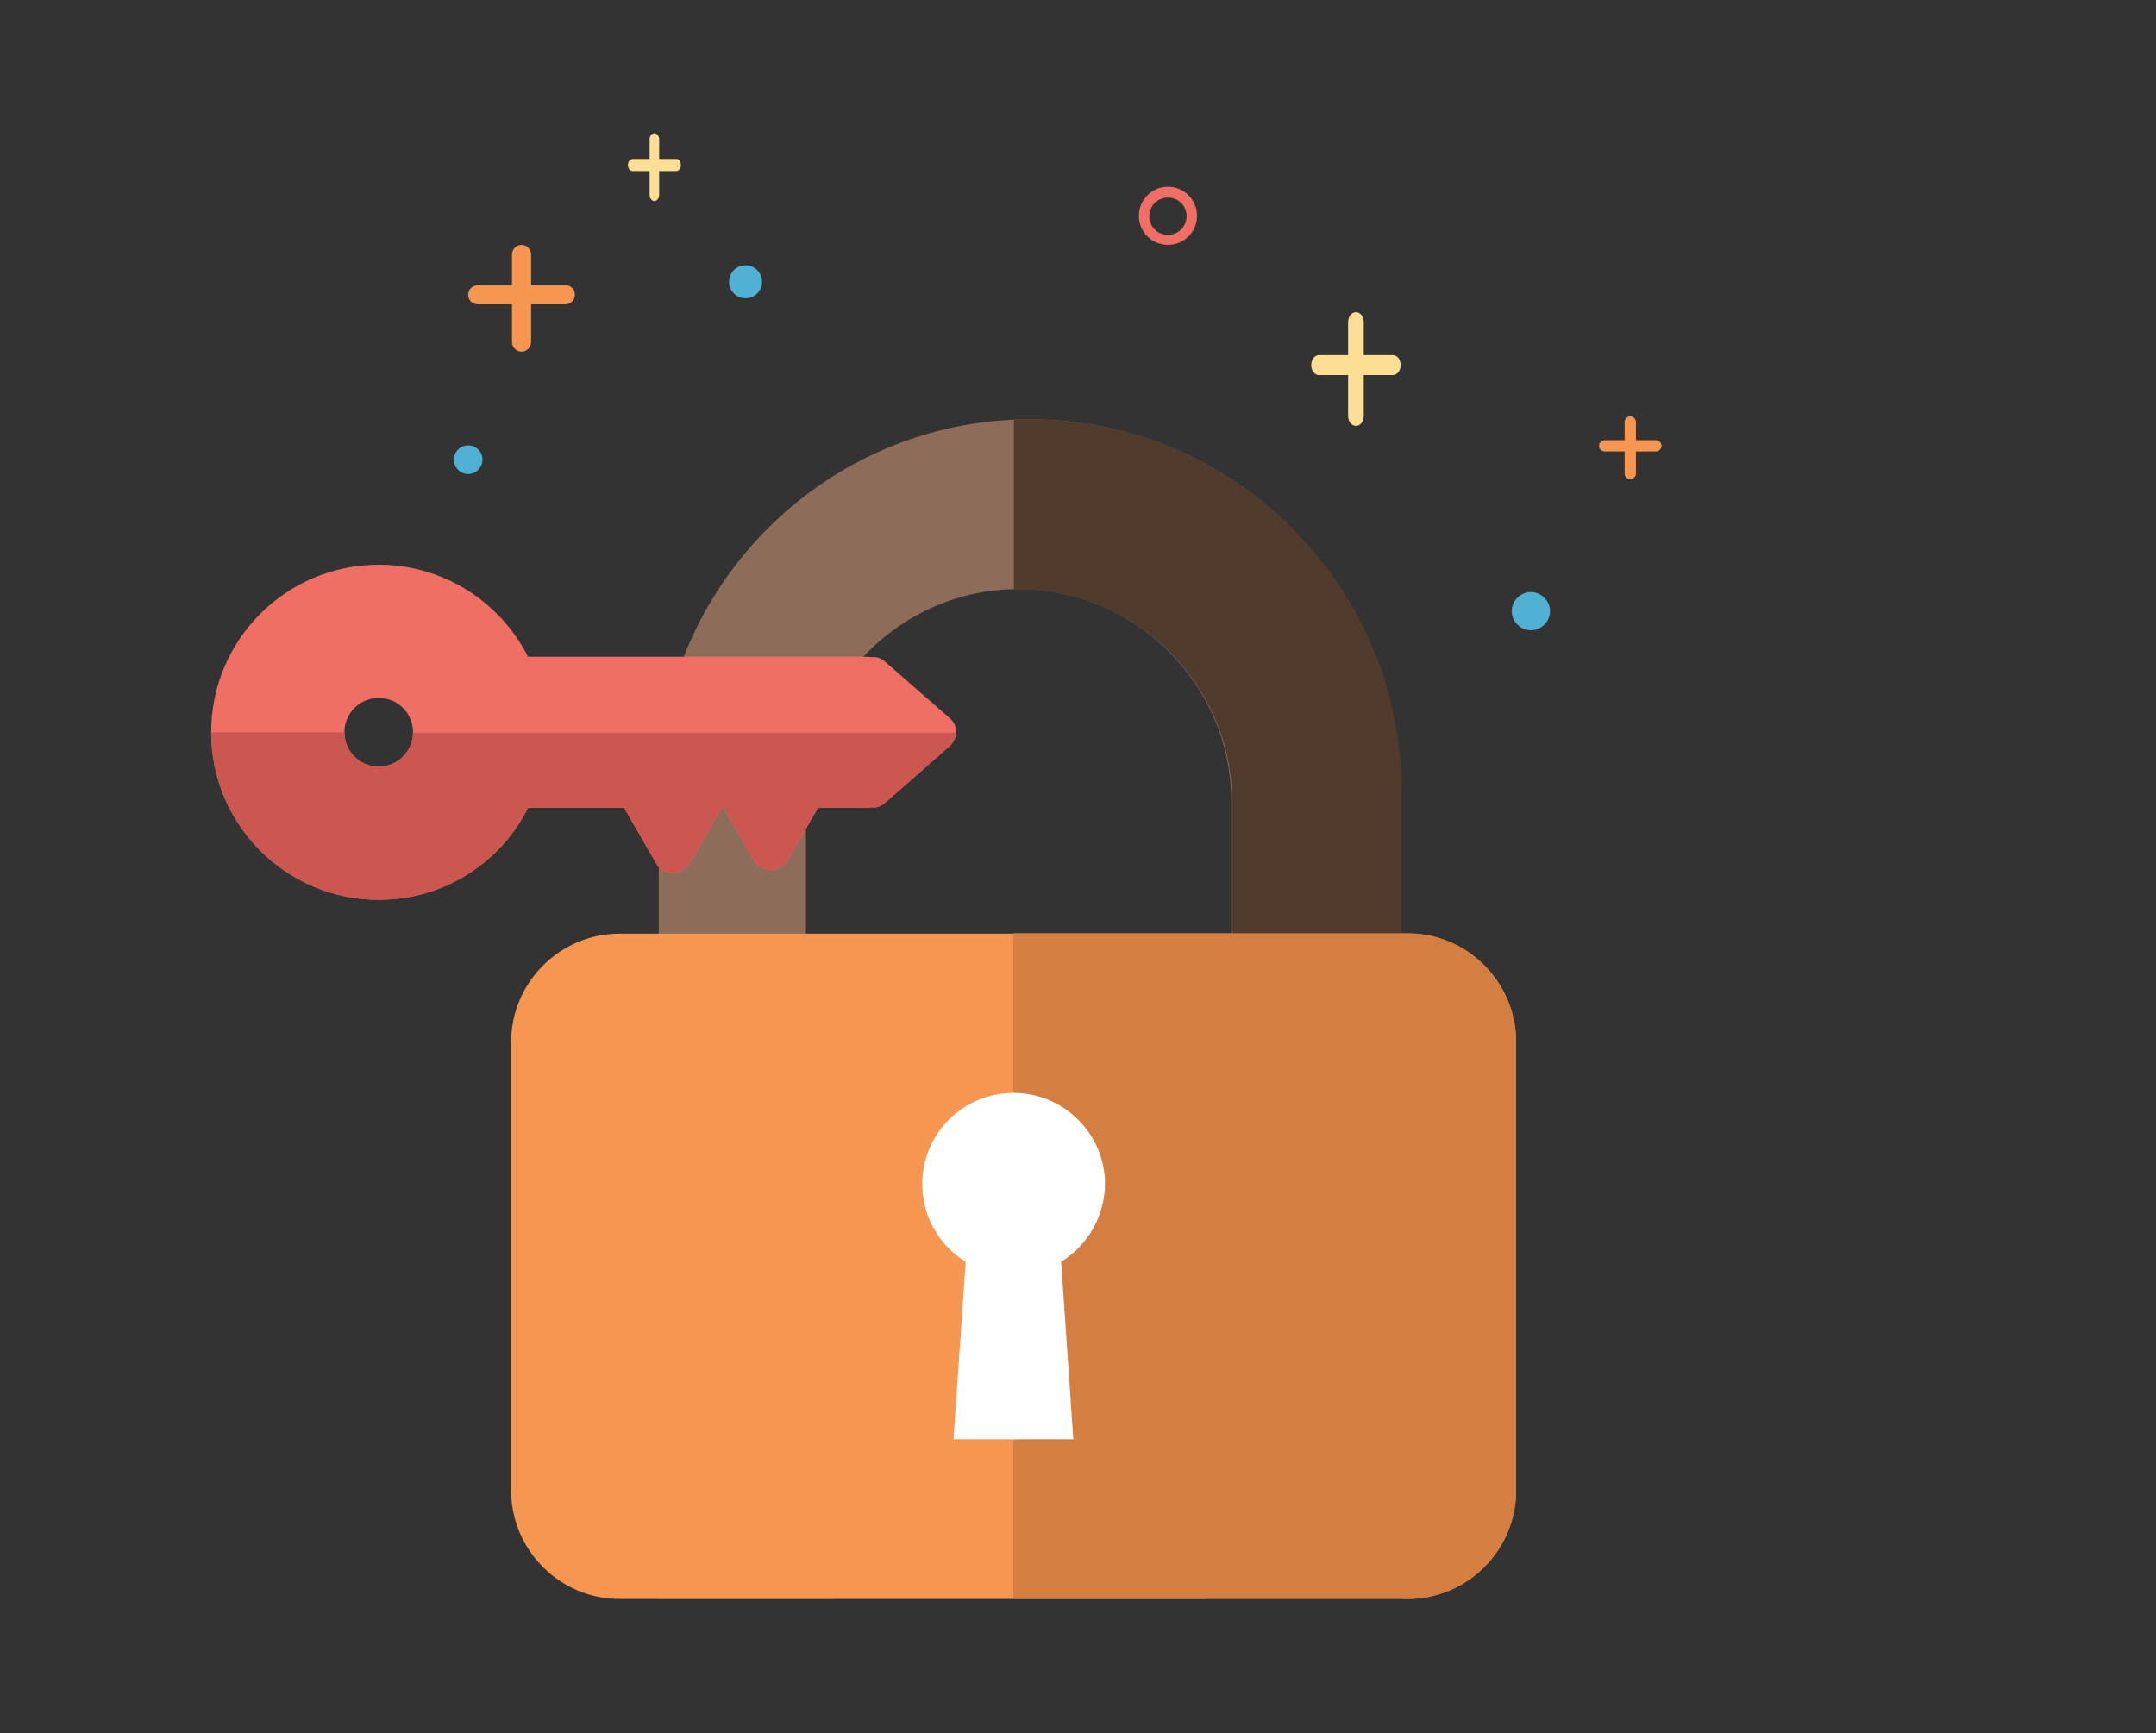 <svg width="194" height="156" viewBox="0 0 194 156" fill="none" xmlns="http://www.w3.org/2000/svg">
<rect x="0" y="0" width="194" height="156" fill="#333333" stroke="none"/>
<path d="M92.672 37.742C74.312 37.742 59.273 52.781 59.273 71.141V143.914H74.938C73.414 141.18 72.516 138.016 72.516 134.656V72.156C72.516 61.648 81.109 53.016 91.656 53.016C96.93 53.016 101.695 55.164 105.172 58.641C108.648 62.117 110.797 66.883 110.797 72.156V134.656C110.797 138.016 109.938 141.18 108.375 143.914H126.031V71.141C126.07 52.781 111.031 37.742 92.672 37.742Z" fill="#8D6D59"/>
<path d="M136.422 93.797V134.148C136.422 139.539 132.008 143.914 126.656 143.914H55.758C50.367 143.914 45.992 139.5 45.992 134.148V93.797C45.992 88.406 50.406 84.031 55.758 84.031H126.656C132.008 83.992 136.422 88.406 136.422 93.797Z" fill="#F59651"/>
<path d="M99.391 106.57C99.391 102.039 95.719 98.367 91.188 98.367C86.656 98.367 82.984 102.039 82.984 106.57C82.984 109.539 84.547 112.117 86.891 113.563L85.797 129.539H96.578L95.484 113.563C97.828 112.117 99.391 109.539 99.391 106.57Z" fill="white"/>
<path d="M85.484 64.656L79.625 59.539C79.469 59.422 79.312 59.305 79.117 59.227C78.883 59.148 78.648 59.109 78.414 59.148C78.102 59.109 77.789 59.109 77.477 59.109H47.516C45.016 54.188 39.938 50.828 34.078 50.828C25.758 50.828 19 57.586 19 65.906C19 74.227 25.758 80.984 34.078 80.984C39.977 80.984 45.055 77.625 47.516 72.703H56.188C56.188 72.742 56.227 72.781 56.227 72.82L59.039 77.703C59.703 78.875 61.383 78.875 62.086 77.703L64.898 72.82C64.938 72.781 64.938 72.742 64.938 72.703H65.094L67.828 77.43C68.492 78.602 70.172 78.602 70.875 77.43L73.609 72.703H77.438C77.75 72.703 78.102 72.703 78.414 72.664C78.688 72.703 78.961 72.664 79.195 72.547C79.352 72.469 79.508 72.391 79.625 72.273L85.445 67.156C86.227 66.453 86.227 65.32 85.484 64.656ZM34.078 68.992C32.359 68.992 30.992 67.625 30.992 65.906C30.992 64.188 32.359 62.82 34.078 62.82C35.797 62.82 37.164 64.188 37.164 65.906C37.164 67.625 35.797 68.992 34.078 68.992Z" fill="#EF6F64"/>
<path d="M37.164 65.906C37.164 67.625 35.797 68.992 34.078 68.992C32.359 68.992 30.992 67.625 30.992 65.906H19C19 74.227 25.758 80.984 34.078 80.984C39.977 80.984 45.055 77.625 47.516 72.703H56.188C56.188 72.742 56.227 72.781 56.227 72.82L59.039 77.703C59.703 78.875 61.383 78.875 62.086 77.703L64.898 72.82C64.938 72.781 64.938 72.742 64.938 72.703H65.094L67.828 77.43C68.492 78.602 70.172 78.602 70.875 77.43L73.609 72.703H77.438C77.75 72.703 78.102 72.703 78.414 72.664C78.688 72.703 78.961 72.664 79.195 72.547C79.352 72.469 79.508 72.391 79.625 72.273L85.445 67.156C85.797 66.844 85.992 66.375 85.992 65.945H37.164V65.906Z" fill="#CC5751"/>
<path d="M125.328 31.961H122.711V28.992C122.711 28.484 122.398 28.094 122.008 28.094C121.617 28.094 121.305 28.484 121.305 28.992V31.961H118.687C118.297 31.961 117.984 32.352 117.984 32.859C117.984 33.367 118.297 33.758 118.687 33.758H121.305V37.43C121.305 37.938 121.617 38.328 122.008 38.328C122.398 38.328 122.711 37.938 122.711 37.43V33.758H125.328C125.719 33.758 126.031 33.367 126.031 32.859C126.031 32.352 125.719 31.961 125.328 31.961Z" fill="#FCDE94"/>
<path d="M139.469 55.008C139.469 55.945 138.687 56.727 137.75 56.727C136.812 56.727 136.031 55.945 136.031 55.008C136.031 54.07 136.812 53.289 137.75 53.289C138.687 53.289 139.469 54.07 139.469 55.008Z" fill="#51B1D5"/>
<path d="M50.875 25.672H47.789V22.898C47.789 22.43 47.398 22.039 46.93 22.039C46.461 22.039 46.07 22.43 46.07 22.898V25.672H42.984C42.516 25.672 42.125 26.062 42.125 26.531C42.125 27 42.516 27.391 42.984 27.391H46.07V30.789C46.07 31.258 46.461 31.648 46.93 31.648C47.398 31.648 47.789 31.258 47.789 30.789V27.391H50.875C51.344 27.391 51.734 27 51.734 26.531C51.734 26.023 51.344 25.672 50.875 25.672Z" fill="#F59651"/>
<path d="M43.414 41.375C43.414 42.078 42.828 42.664 42.125 42.664C41.422 42.664 40.836 42.078 40.836 41.375C40.836 40.672 41.422 40.086 42.125 40.086C42.867 40.086 43.414 40.672 43.414 41.375Z" fill="#51B1D5"/>
<path d="M105.094 16.805C103.648 16.805 102.477 17.977 102.477 19.422C102.477 20.867 103.648 22.039 105.094 22.039C106.539 22.039 107.711 20.867 107.711 19.422C107.711 17.977 106.539 16.805 105.094 16.805ZM105.094 21.141C104.156 21.141 103.414 20.398 103.414 19.461C103.414 18.523 104.156 17.781 105.094 17.781C106.031 17.781 106.773 18.523 106.773 19.461C106.773 20.359 106.031 21.141 105.094 21.141Z" fill="#EF6F64"/>
<path d="M67.086 26.844C67.906 26.844 68.57 26.179 68.57 25.359C68.57 24.54 67.906 23.875 67.086 23.875C66.266 23.875 65.602 24.54 65.602 25.359C65.602 26.179 66.266 26.844 67.086 26.844Z" fill="#51B1D5"/>
<path d="M149 39.617H147.203V37.977C147.203 37.703 146.969 37.469 146.695 37.469C146.422 37.469 146.187 37.703 146.187 37.977V39.617H144.391C144.117 39.617 143.883 39.852 143.883 40.125C143.883 40.398 144.117 40.633 144.391 40.633H146.187V42.625C146.187 42.898 146.422 43.133 146.695 43.133C146.969 43.133 147.203 42.898 147.203 42.625V40.633H149C149.273 40.633 149.508 40.398 149.508 40.125C149.508 39.852 149.273 39.617 149 39.617Z" fill="#F59651"/>
<path d="M60.875 14.305H59.312V12.547C59.312 12.234 59.117 12 58.883 12C58.648 12 58.453 12.234 58.453 12.547V14.305H56.93C56.695 14.305 56.5 14.539 56.5 14.852C56.5 15.164 56.695 15.398 56.93 15.398H58.453V17.547C58.453 17.859 58.648 18.094 58.883 18.094C59.117 18.094 59.312 17.859 59.312 17.547V15.398H60.836C61.07 15.398 61.266 15.164 61.266 14.852C61.266 14.539 61.109 14.305 60.875 14.305Z" fill="#FCDE94"/>
<path d="M92.71 37.742C92.202 37.742 91.694 37.742 91.226 37.781V53.055C91.382 53.055 91.577 53.055 91.733 53.055C96.968 53.055 101.772 55.203 105.249 58.68C108.726 62.156 110.874 66.922 110.874 72.195V134.695C110.874 138.055 110.015 141.219 108.452 143.953H126.108V71.141C126.069 52.781 111.069 37.742 92.71 37.742Z" fill="#503B2D"/>
<path d="M136.422 93.797V134.148C136.422 139.539 132.008 143.914 126.656 143.914H91.188V83.992H126.656C132.047 83.992 136.422 88.406 136.422 93.797Z" fill="#D47E42"/>
<path d="M95.484 113.563L96.578 129.539H91.188V98.367C95.719 98.367 99.43 102.039 99.43 106.57C99.391 109.539 97.828 112.117 95.484 113.563Z" fill="white"/>
<path d="M91.227 129.539C93.47 129.539 95.289 122.561 95.289 113.953C95.289 105.345 93.47 98.367 91.227 98.367C88.983 98.367 87.164 105.345 87.164 113.953C87.164 122.561 88.983 129.539 91.227 129.539Z" fill="white"/>
</svg>
